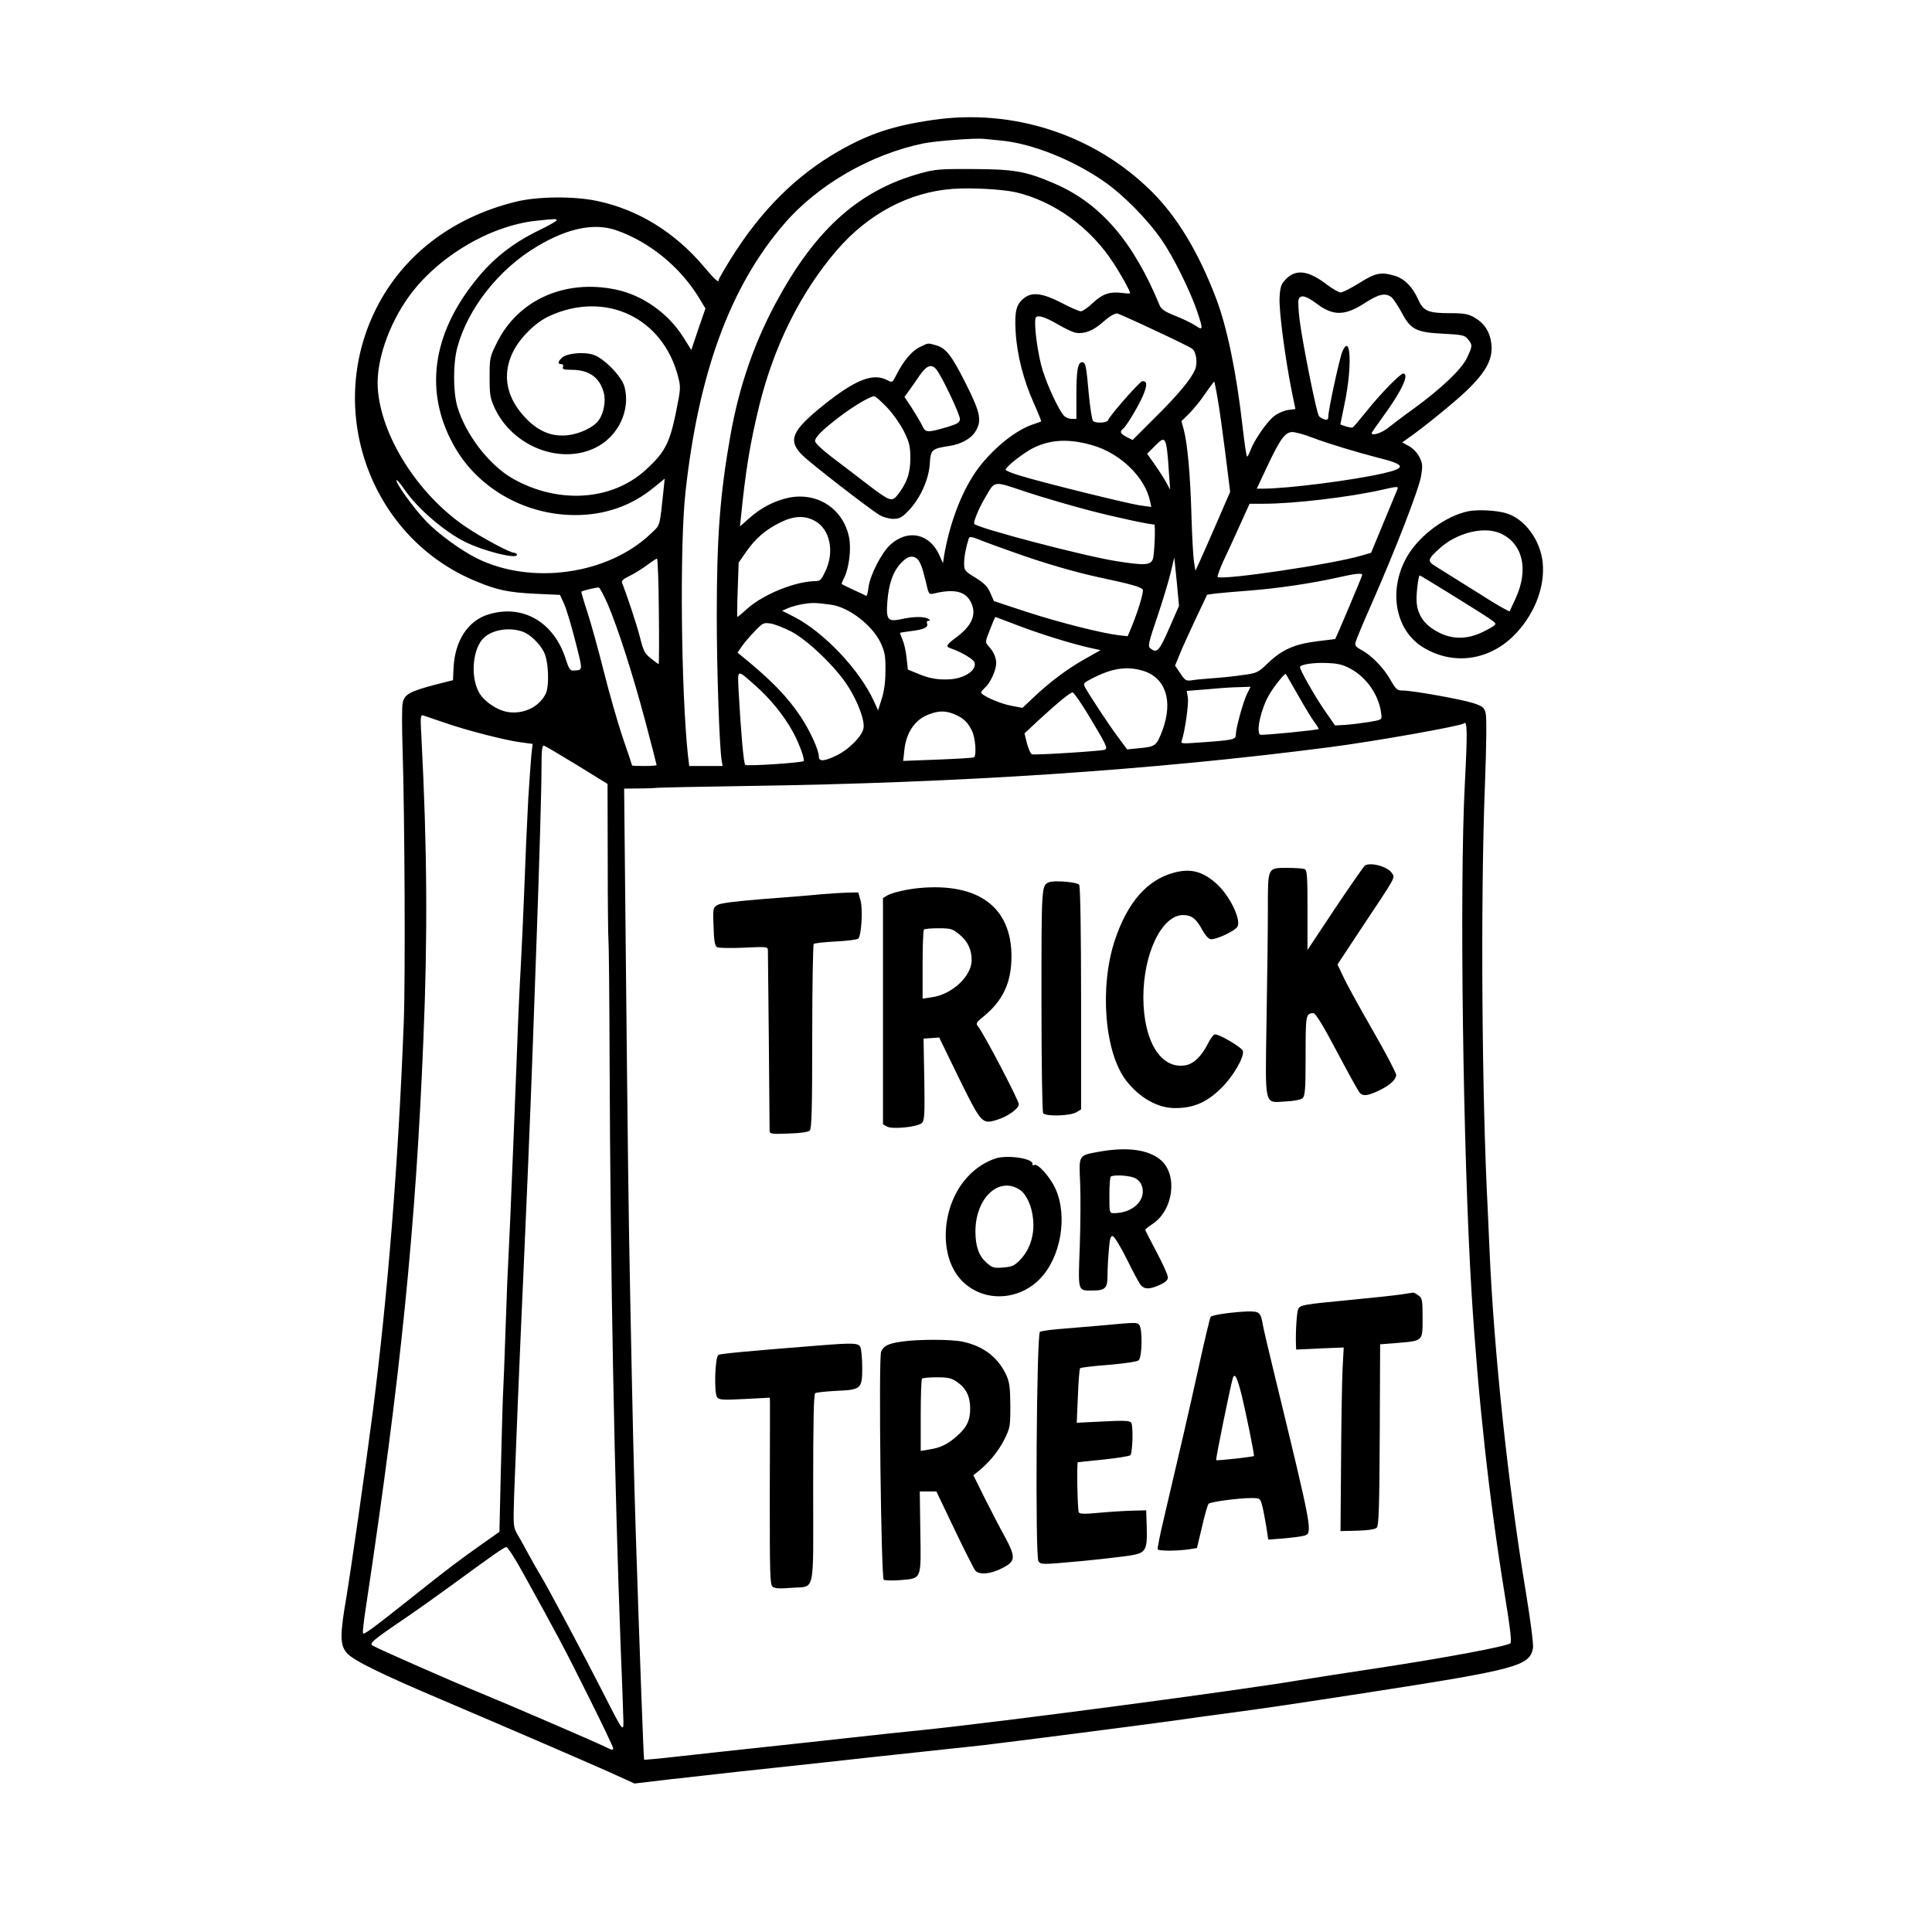 <?xml version="1.0" standalone="no"?>
<!DOCTYPE svg PUBLIC "-//W3C//DTD SVG 20010904//EN"
 "http://www.w3.org/TR/2001/REC-SVG-20010904/DTD/svg10.dtd">
<svg version="1.0" xmlns="http://www.w3.org/2000/svg"
 width="1024pt" height="1024pt" viewBox="0 0 1024 1024"
 preserveAspectRatio="xMidYMid meet">
<g transform="translate(0,1024) scale(0.1,-0.1)"
fill="#000000" stroke="none">
<path d="M4943 9604 c-208 -30 -337 -73 -498 -165 -227 -130 -414 -317 -573
-573 -34 -55 -62 -103 -62 -108 0 -20 -19 -3 -82 72 -153 180 -348 300 -564
345 -121 26 -316 24 -429 -4 -348 -85 -616 -296 -755 -595 -252 -541 -3 -1192
541 -1416 114 -48 175 -60 315 -67 l132 -6 21 -46 c12 -25 39 -115 60 -198 42
-166 43 -154 -15 -157 -11 -1 -22 17 -34 56 -61 199 -227 297 -409 242 -110
-32 -180 -139 -187 -283 l-3 -66 -98 -25 c-133 -35 -160 -51 -169 -97 -4 -20
-4 -133 0 -252 11 -357 15 -1211 6 -1441 -29 -746 -84 -1436 -165 -2070 -39
-298 -113 -818 -140 -981 -34 -197 -33 -248 3 -290 32 -38 175 -109 517 -254
364 -155 718 -308 869 -375 l139 -63 186 22 c102 11 267 30 366 41 99 10 304
33 455 49 151 17 383 42 515 56 132 14 278 30 325 35 145 17 868 110 1010 130
74 11 205 29 290 40 229 31 316 44 745 110 781 121 853 140 870 234 4 18 -13
147 -39 306 -93 559 -168 1270 -191 1800 -3 74 -8 176 -10 225 -31 590 -38
1636 -15 2232 9 234 10 373 4 395 -8 29 -17 35 -64 51 -61 20 -322 67 -375 67
-30 0 -36 6 -65 56 -36 64 -100 130 -154 159 -30 16 -36 24 -31 42 3 12 41
104 86 205 129 294 250 607 261 674 9 54 8 67 -8 100 -11 23 -34 47 -55 59
l-37 20 42 30 c78 55 241 188 299 244 106 102 142 171 131 253 -8 61 -38 106
-89 135 -33 19 -55 23 -126 23 -121 0 -145 11 -173 74 -29 65 -72 109 -123
124 -73 22 -103 16 -188 -38 -44 -27 -88 -50 -99 -50 -10 0 -42 18 -71 40
-100 77 -166 86 -221 29 -24 -25 -29 -40 -32 -97 -4 -68 30 -325 66 -503 l18
-87 -38 -5 c-22 -3 -55 -17 -74 -32 -39 -30 -106 -127 -126 -181 -7 -19 -15
-34 -18 -34 -4 0 -14 71 -24 158 -33 290 -82 527 -141 682 -93 244 -205 429
-339 563 -303 302 -735 444 -1163 381z m363 -109 c161 -15 376 -100 543 -215
103 -71 232 -201 309 -313 61 -88 150 -268 187 -377 33 -98 32 -104 -10 -75
-20 13 -67 36 -106 51 -53 21 -74 35 -82 54 -140 340 -314 542 -558 647 -150
65 -213 76 -429 77 -174 1 -204 -1 -279 -22 -319 -87 -549 -288 -754 -660
-126 -227 -209 -465 -256 -732 -55 -311 -72 -537 -72 -954 0 -287 14 -696 26
-768 l5 -28 -89 0 -88 0 -7 58 c-36 341 -44 1109 -13 1392 69 633 237 1091
522 1422 178 208 461 371 740 428 65 13 271 29 320 24 17 -2 57 -6 91 -9z m78
-274 c204 -48 396 -187 518 -376 42 -64 88 -148 88 -159 0 -2 -18 -2 -39 1
-67 9 -107 -4 -158 -52 -26 -25 -55 -45 -64 -45 -10 0 -56 20 -103 45 -99 51
-156 59 -198 25 -42 -32 -51 -70 -45 -178 7 -121 42 -259 97 -380 23 -52 40
-94 38 -96 -1 -1 -24 -9 -51 -18 -102 -37 -238 -155 -311 -272 -71 -113 -125
-264 -152 -421 l-6 -40 -18 40 c-51 117 -167 143 -261 58 -47 -43 -109 -164
-116 -228 -3 -25 -8 -44 -12 -43 -3 2 -33 16 -66 31 -32 15 -61 29 -63 31 -2
2 3 17 12 33 26 52 39 155 26 216 -31 151 -168 240 -320 209 -74 -16 -145 -52
-207 -107 l-51 -45 4 38 c26 259 49 401 98 601 78 317 219 600 409 822 167
195 385 311 617 328 98 7 263 -2 334 -18z m-2434 -149 c0 -4 -40 -27 -90 -51
-151 -73 -261 -162 -361 -295 -218 -287 -247 -590 -82 -867 128 -214 372 -349
632 -349 157 0 298 49 415 145 l59 48 -6 -59 c-22 -204 -16 -183 -68 -233
-227 -217 -635 -274 -924 -129 -85 43 -203 129 -266 195 -65 67 -167 209 -157
218 2 3 22 -20 42 -50 69 -100 210 -222 321 -277 98 -49 275 -93 275 -69 0 6
-7 11 -15 11 -22 0 -173 81 -257 138 -254 172 -451 484 -466 738 -8 140 57
330 162 478 152 213 431 380 679 406 104 11 107 11 107 2z m315 -52 c177 -61
342 -196 442 -362 l32 -53 -38 -110 -37 -110 -40 64 c-80 129 -216 226 -359
256 -270 57 -519 -54 -631 -281 -38 -76 -39 -81 -39 -183 0 -94 3 -112 27
-164 95 -203 347 -302 534 -210 121 59 187 199 154 323 -14 54 -109 152 -166
170 -49 16 -138 8 -164 -15 -24 -21 -26 -35 -5 -35 9 0 12 -6 9 -15 -5 -12 4
-15 45 -15 93 0 149 -40 171 -121 12 -45 0 -111 -28 -148 -27 -37 -100 -71
-165 -78 -80 -8 -147 18 -213 83 -110 110 -136 235 -75 359 37 75 120 157 193
190 297 136 601 -8 682 -321 15 -58 14 -64 -13 -198 -33 -157 -59 -206 -159
-297 -179 -163 -461 -182 -702 -47 -126 71 -252 234 -296 383 -23 79 -23 228
0 314 57 209 222 417 426 537 162 96 300 123 415 84z m4110 -355 c10 -9 35
-46 55 -83 47 -89 76 -104 223 -111 99 -5 111 -8 128 -30 24 -29 24 -35 -5
-96 -27 -60 -133 -161 -279 -268 -55 -39 -117 -87 -139 -104 -34 -28 -88 -45
-88 -28 0 2 29 44 64 92 95 130 138 223 103 223 -16 0 -126 -113 -201 -208
-32 -40 -62 -75 -66 -77 -4 -3 -21 0 -37 5 l-29 10 23 113 c41 197 32 379 -13
272 -15 -37 -74 -309 -74 -344 0 -14 -5 -18 -20 -14 -10 3 -24 11 -29 17 -13
15 -87 385 -103 511 -6 50 -9 99 -5 108 10 27 38 20 95 -22 89 -67 150 -66
259 5 72 46 105 53 138 29z m-1340 -136 c164 -76 268 -126 283 -137 22 -15 31
-76 16 -111 -21 -51 -94 -138 -217 -259 l-114 -114 -32 16 c-34 18 -38 28 -17
45 21 18 95 144 111 192 16 43 13 59 -10 59 -13 0 -172 -181 -182 -207 -5 -14
-61 -18 -79 -5 -6 4 -16 68 -23 142 -14 155 -17 170 -36 170 -23 0 -30 -45
-30 -178 l0 -122 -26 0 c-14 0 -33 8 -41 18 -27 30 -85 154 -112 240 -24 76
-46 233 -38 273 4 24 45 13 122 -32 36 -21 77 -40 92 -43 43 -7 92 11 139 53
38 33 60 47 79 50 2 1 54 -22 115 -50z m419 -404 c9 -50 27 -180 41 -291 l25
-201 -69 -159 c-38 -87 -79 -181 -92 -209 l-23 -50 -8 50 c-4 28 -10 136 -13
240 -6 218 -21 382 -40 454 l-13 49 40 39 c21 21 60 68 85 105 26 38 48 67 49
65 1 -1 10 -43 18 -92z m503 -205 c82 -31 234 -77 343 -105 150 -37 157 -55
31 -84 -163 -37 -500 -80 -633 -81 l-37 0 55 117 c69 146 95 183 134 183 15 0
64 -13 107 -30z m-1167 -40 c150 -43 281 -172 306 -299 l6 -28 -64 9 c-69 11
-520 122 -635 158 -40 12 -73 26 -73 30 0 16 95 90 147 116 92 45 189 50 313
14z m384 22 c9 -14 15 -59 21 -160 l7 -97 -22 40 c-12 22 -40 65 -61 95 l-39
55 37 37 c38 39 48 44 57 30z m-398 -368 c134 -35 315 -74 342 -74 7 0 1 -163
-8 -184 -12 -32 -44 -34 -194 -10 -167 26 -728 173 -752 197 -7 7 22 80 56
137 56 95 38 93 221 32 88 -29 239 -73 335 -98z m1631 114 c-3 -7 -36 -86 -73
-176 l-67 -162 -52 -15 c-155 -46 -741 -132 -761 -113 -3 4 10 39 28 80 19 40
59 126 88 191 l53 117 73 0 c163 0 456 35 629 74 78 18 88 19 82 4z m-3086
-170 c78 -44 103 -162 54 -265 -21 -45 -28 -53 -52 -53 -106 -1 -273 -68 -360
-144 -28 -26 -53 -46 -55 -46 -1 0 -1 65 2 144 l5 144 39 56 c49 71 103 118
180 156 73 37 132 39 187 8z m1048 -164 c155 -56 326 -106 456 -134 171 -36
226 -52 232 -66 5 -14 -26 -116 -60 -198 l-20 -48 -47 5 c-91 11 -318 68 -489
124 l-173 57 -19 43 c-14 34 -32 52 -79 81 -57 35 -60 39 -60 77 0 34 10 86
25 132 3 10 18 8 57 -8 29 -12 109 -41 177 -65z m-513 -32 c19 -12 32 -46 50
-121 16 -71 17 -73 43 -67 106 26 167 13 196 -44 33 -64 9 -124 -75 -187 -54
-40 -60 -50 -32 -59 56 -19 122 -58 127 -75 14 -43 -59 -89 -143 -90 -59 -2
-103 7 -163 33 l-47 19 -7 62 c-3 34 -13 77 -21 95 -8 19 -14 36 -14 37 0 2
26 6 58 10 68 8 93 20 86 40 -4 9 0 15 7 15 11 0 11 3 -1 10 -20 13 -77 13
-140 -1 -75 -16 -84 -5 -77 91 7 95 30 161 72 205 31 34 58 43 81 27z m-1364
-282 c2 -154 1 -280 -1 -280 -2 0 -20 13 -41 30 -33 26 -40 40 -58 112 -18 70
-72 233 -95 288 -5 11 7 22 41 38 26 13 68 39 92 57 25 19 48 34 52 34 4 1 9
-125 10 -279z m2705 -90 c-53 -121 -65 -134 -99 -107 -15 11 -12 27 36 168 29
86 61 192 71 235 l19 79 13 -128 12 -128 -52 -119z m1023 283 c0 -7 -139 -335
-143 -340 -1 0 -45 -6 -97 -12 -118 -15 -183 -43 -258 -114 -55 -53 -60 -55
-137 -65 -44 -7 -116 -14 -160 -17 -44 -3 -94 -8 -111 -11 -27 -4 -34 0 -58
37 l-28 41 23 56 c12 32 51 116 85 189 l62 131 43 6 c24 3 107 10 184 16 153
12 332 39 465 69 93 21 130 25 130 14z m-3999 -155 c54 -127 130 -362 199
-620 33 -125 60 -230 60 -233 0 -3 -29 -5 -65 -5 -36 0 -65 1 -65 3 0 2 -22
69 -50 149 -27 81 -72 238 -100 350 -28 112 -67 252 -86 311 -20 60 -34 110
-33 111 7 6 84 24 93 22 5 -1 26 -41 47 -88z m1183 -3 c96 -13 221 -110 265
-205 21 -47 25 -69 24 -145 0 -60 -7 -110 -20 -150 l-19 -60 -21 46 c-75 167
-267 370 -427 451 l-61 31 35 15 c19 8 55 17 80 21 44 7 63 7 144 -4z m988
-109 c120 -46 285 -97 382 -119 l59 -13 -85 -48 c-91 -51 -187 -123 -275 -207
l-54 -51 -62 12 c-59 11 -157 55 -157 70 0 4 10 15 21 26 28 24 58 91 59 127
0 32 -13 62 -41 93 -18 20 -18 21 8 87 14 37 27 67 29 67 1 0 53 -20 116 -44z
m-1197 -34 c87 -46 234 -187 298 -287 56 -87 93 -189 83 -228 -10 -42 -78
-110 -140 -140 -67 -33 -96 -35 -96 -7 0 35 -47 137 -96 211 -71 107 -157 195
-313 322 l-22 18 22 32 c12 18 43 54 68 80 44 46 48 48 86 42 21 -3 71 -23
110 -43z m-1422 -1 c38 -15 86 -61 109 -105 26 -49 31 -185 9 -226 -37 -69
-116 -106 -199 -94 -58 9 -131 59 -156 109 -44 86 -29 230 28 284 47 45 139
58 209 32z m4386 -196 c87 -48 151 -142 162 -240 4 -30 4 -30 -66 -42 -38 -6
-95 -13 -125 -15 l-54 -3 -59 85 c-50 73 -127 209 -127 224 0 14 73 25 140 22
61 -2 86 -8 129 -31z m-1102 -10 c121 -36 162 -160 104 -316 -31 -82 -37 -86
-117 -94 l-70 -7 -51 69 c-50 67 -148 217 -172 260 -11 21 -8 24 41 49 104 53
180 64 265 39z m-2053 -79 c82 -73 151 -159 199 -246 34 -63 64 -146 56 -154
-10 -9 -301 -28 -309 -20 -9 9 -23 173 -35 387 -6 124 -12 122 89 33z m2876
-51 c34 -60 73 -125 87 -143 14 -18 23 -34 22 -36 -9 -6 -302 -35 -310 -30
-23 14 4 137 48 212 23 41 83 116 88 110 1 -2 30 -52 65 -113z m-272 4 c-21
-45 -58 -180 -58 -214 0 -25 -14 -28 -199 -41 -85 -6 -94 -6 -88 9 16 43 38
195 33 228 l-6 37 113 9 c61 6 137 11 169 11 l56 2 -20 -41z m-841 -106 c100
-166 106 -180 88 -187 -20 -7 -370 -29 -386 -24 -6 2 -18 28 -26 58 l-13 53
75 70 c102 94 167 147 180 147 6 0 43 -53 82 -117z m-710 2 c48 -20 71 -41 94
-87 19 -38 26 -132 11 -142 -5 -3 -91 -8 -192 -12 l-183 -7 6 55 c9 96 58 167
134 193 50 19 86 18 130 0z m-2702 -45 c113 -40 331 -96 409 -105 l59 -8 -7
-61 c-3 -33 -10 -135 -16 -226 -8 -158 -13 -262 -25 -575 -3 -77 -10 -221 -15
-320 -6 -99 -15 -301 -20 -450 -10 -257 -23 -586 -35 -870 -3 -71 -8 -168 -10
-215 -3 -47 -10 -213 -15 -370 -5 -157 -12 -330 -15 -385 -2 -55 -7 -236 -11
-402 l-7 -302 -81 -57 c-148 -105 -189 -136 -381 -289 -214 -170 -254 -199
-261 -192 -3 3 4 67 16 143 184 1224 263 2002 304 3004 23 545 20 1017 -10
1594 -7 124 -6 129 12 123 10 -3 60 -20 109 -37z m5409 -321 c-29 -548 -10
-1965 36 -2709 34 -549 94 -1093 174 -1583 31 -190 39 -260 31 -267 -20 -16
-346 -77 -695 -130 -184 -28 -373 -57 -420 -65 -317 -54 -1586 -222 -2005
-265 -110 -11 -279 -29 -375 -40 -96 -11 -303 -33 -460 -50 -157 -17 -363 -39
-459 -50 -96 -11 -176 -18 -177 -17 -3 3 -24 576 -44 1192 -11 349 -17 607
-30 1270 -9 457 -12 691 -26 2083 l-6 602 78 1 c44 0 86 2 94 3 8 2 222 6 475
10 1131 16 2146 83 3095 206 238 31 695 112 709 126 18 18 19 -49 5 -317z
m-4706 96 l162 -100 1 -400 c0 -220 2 -413 4 -430 2 -16 5 -304 6 -640 4
-1116 26 -2243 59 -3115 6 -146 12 -303 13 -349 4 -102 7 -106 -109 122 -96
189 -295 562 -329 617 -12 19 -39 67 -60 105 -21 39 -48 89 -62 111 -23 41
-23 45 -18 210 7 191 28 711 50 1194 8 179 17 386 20 460 3 74 8 185 10 245 3
61 12 292 20 515 8 223 17 475 20 560 14 397 25 766 25 878 0 95 3 123 13 120
7 -2 85 -48 175 -103z m-286 -4282 c182 -329 216 -392 343 -647 74 -148 135
-275 135 -283 0 -10 -8 -9 -37 6 -52 26 -518 227 -684 295 -130 53 -520 224
-554 244 -20 11 2 30 175 147 63 43 174 122 245 174 226 165 277 201 289 201
7 0 47 -62 88 -137z"/>
<path d="M4874 8400 c-42 -21 -85 -72 -123 -147 -21 -41 -21 -42 -48 -28 -76
40 -169 3 -338 -132 -170 -137 -191 -187 -112 -266 43 -43 353 -283 410 -318
18 -10 50 -19 71 -19 34 0 46 7 82 44 62 65 107 165 112 248 5 75 10 80 102
94 63 9 117 39 140 77 35 57 27 99 -50 252 -77 153 -106 190 -159 205 -46 13
-39 13 -87 -10z m88 -117 c29 -34 129 -245 126 -266 -2 -16 -16 -25 -60 -38
-115 -34 -122 -34 -141 7 -10 20 -35 61 -55 93 l-38 57 25 35 c14 20 41 57 58
83 35 49 60 58 85 29z m-260 -203 c32 -34 71 -90 90 -128 28 -57 33 -78 33
-142 0 -79 -19 -132 -69 -195 -29 -36 -41 -32 -162 61 -55 42 -138 106 -186
142 -50 38 -88 74 -88 84 0 21 39 60 131 130 73 56 162 108 183 108 6 0 36
-27 68 -60z"/>
<path d="M7234 5652 c-6 -4 -77 -106 -158 -227 l-146 -220 0 211 c0 184 -2
213 -16 218 -9 3 -49 6 -89 6 -108 0 -105 5 -105 -214 0 -101 -3 -365 -7 -587
-7 -476 -15 -443 102 -437 41 2 79 9 88 17 14 11 17 42 17 224 0 218 1 226 41
227 12 0 51 -64 124 -202 59 -112 114 -211 122 -220 18 -20 45 -16 108 15 53
26 85 56 85 80 0 11 -57 119 -126 239 -69 120 -139 247 -155 283 l-30 63 128
194 c187 281 178 264 160 291 -22 34 -114 59 -143 39z"/>
<path d="M6220 5614 c-140 -38 -243 -156 -310 -354 -84 -250 -56 -602 61 -750
72 -91 167 -144 259 -143 97 0 168 31 244 107 62 61 120 161 114 195 -4 19
-133 95 -151 88 -7 -2 -24 -26 -37 -53 -33 -63 -73 -102 -115 -110 -131 -24
-224 125 -225 359 0 234 98 437 211 437 45 0 71 -21 102 -80 14 -26 32 -46 43
-48 28 -4 131 44 143 67 20 37 -41 163 -109 225 -75 68 -140 85 -230 60z"/>
<path d="M5560 5564 c-40 -16 -40 -17 -40 -623 0 -339 4 -592 9 -601 13 -19
147 -15 178 6 l23 14 0 588 c0 342 -4 593 -10 602 -9 15 -130 25 -160 14z"/>
<path d="M4870 5533 c-64 -6 -145 -25 -167 -39 l-23 -14 0 -600 0 -599 21 -12
c30 -16 164 -2 185 19 14 13 16 44 13 231 l-4 216 41 3 42 3 105 -216 c119
-241 122 -245 202 -220 54 16 115 59 115 82 0 21 -188 380 -217 414 -12 14 -8
21 33 54 100 82 145 179 145 314 1 263 -176 394 -491 364z m214 -245 c45 -36
66 -81 66 -137 0 -85 -105 -183 -213 -197 l-47 -7 0 180 c0 99 3 183 7 186 3
4 38 7 77 7 65 0 75 -3 110 -32z"/>
<path d="M4350 5500 c-47 -5 -184 -16 -305 -25 -149 -12 -228 -22 -243 -32
-23 -14 -24 -19 -20 -114 2 -75 7 -102 18 -109 8 -5 70 -6 142 -3 121 6 128 5
128 -13 0 -10 2 -226 5 -479 2 -253 4 -468 4 -478 1 -17 9 -19 101 -15 64 2
104 8 112 16 10 10 13 114 13 497 0 266 4 487 8 492 5 4 58 10 117 13 60 3
114 10 119 15 17 17 25 155 12 203 l-12 42 -57 -1 c-31 -1 -95 -5 -142 -9z"/>
<path d="M5822 4135 c-106 -19 -104 -16 -97 -164 3 -69 2 -222 -2 -339 -9
-241 -12 -232 67 -232 68 0 80 12 80 79 0 32 3 93 7 135 5 62 9 76 21 74 9 -2
42 -57 75 -123 32 -66 66 -128 74 -137 21 -23 47 -22 101 2 30 14 42 25 42 40
0 12 -27 72 -60 134 -33 62 -60 115 -60 118 0 3 18 17 39 31 110 73 134 258
45 337 -65 57 -180 73 -332 45z m186 -136 c18 -6 35 -22 42 -39 31 -75 -42
-150 -146 -150 -24 0 -24 2 -24 93 0 52 3 97 7 100 10 11 87 8 121 -4z"/>
<path d="M5280 4101 c-54 -17 -108 -51 -151 -98 -142 -152 -157 -426 -29 -553
110 -111 293 -107 409 9 113 113 152 333 85 481 -28 62 -95 137 -113 125 -6
-3 -10 -1 -9 5 7 29 -128 50 -192 31z m125 -167 c34 -22 63 -84 70 -150 10
-84 -14 -163 -64 -217 -33 -35 -44 -41 -93 -45 -50 -4 -58 -2 -90 26 -40 36
-58 86 -58 165 0 177 124 294 235 221z"/>
<path d="M7425 3379 c-33 -5 -154 -18 -270 -29 -247 -24 -262 -26 -274 -48 -8
-15 -15 -126 -12 -191 l1 -24 126 6 126 5 -6 -112 c-3 -61 -7 -280 -8 -486
l-3 -375 89 2 c59 2 94 7 103 16 11 10 14 108 16 493 l2 479 90 7 c139 12 135
8 135 132 0 97 -2 106 -22 120 -12 9 -25 15 -28 15 -3 -1 -32 -5 -65 -10z"/>
<path d="M6490 3278 c-36 -5 -68 -12 -73 -17 -4 -4 -34 -131 -67 -282 -56
-253 -94 -416 -184 -799 -19 -79 -32 -148 -30 -152 6 -9 101 -9 164 0 l44 7
27 113 c14 62 30 117 35 122 11 10 158 30 226 30 46 0 47 -1 57 -37 6 -21 15
-71 22 -111 l11 -72 81 6 c45 4 93 10 107 14 50 13 49 15 -160 875 -27 110
-52 218 -56 240 -12 70 -18 75 -82 74 -31 -1 -86 -6 -122 -11z m90 -428 c22
-89 70 -323 66 -327 -5 -5 -196 -26 -200 -22 -4 4 79 410 89 437 10 26 22 1
45 -88z"/>
<path d="M5830 3214 c-80 -7 -181 -15 -226 -19 -44 -4 -85 -10 -92 -14 -18
-11 -26 -1191 -8 -1216 13 -18 19 -18 207 -1 107 10 228 24 269 30 94 14 101
25 98 151 l-3 90 -75 -2 c-41 -1 -120 -6 -175 -11 -73 -7 -102 -7 -107 2 -7
10 -12 266 -5 266 1 0 62 7 135 14 74 8 138 18 143 23 12 12 16 154 5 172 -7
11 -35 13 -149 7 l-140 -7 6 141 c3 78 8 144 12 148 3 4 71 12 151 18 83 7
151 17 159 24 19 16 21 170 3 188 -14 14 -12 14 -208 -4z"/>
<path d="M4778 3129 c-71 -10 -96 -23 -108 -54 -14 -36 0 -1198 14 -1208 6 -4
45 -5 86 -2 116 10 112 -1 108 255 l-3 215 44 0 44 0 96 -201 c53 -111 103
-209 110 -218 20 -24 80 -20 142 12 72 36 74 57 16 165 -25 45 -73 137 -107
205 l-61 123 25 20 c56 44 108 107 139 169 31 62 32 70 32 180 -1 95 -4 123
-21 161 -44 95 -121 154 -232 178 -60 13 -239 13 -324 0z m292 -212 c49 -32
72 -77 72 -140 1 -65 -18 -104 -74 -152 -49 -42 -85 -59 -145 -68 l-43 -7 0
188 c0 104 3 192 7 195 3 4 39 7 78 7 58 0 78 -4 105 -23z"/>
<path d="M4345 3109 c-383 -30 -526 -44 -537 -50 -19 -12 -24 -204 -7 -225 11
-14 32 -15 146 -9 l133 7 1 -23 c0 -13 0 -236 -1 -495 0 -414 1 -473 15 -484
11 -9 37 -11 97 -6 132 11 118 -50 118 526 0 363 3 501 11 506 7 4 55 9 108
12 136 6 141 10 141 123 0 50 -5 99 -10 110 -12 21 -37 22 -215 8z"/>
<path d="M7781 7530 c-118 -25 -253 -124 -319 -233 -106 -176 -71 -394 79
-487 170 -105 376 -68 511 92 89 104 135 233 125 351 -10 122 -95 238 -195
267 -55 16 -151 20 -201 10z m167 -115 c123 -52 157 -193 84 -349 l-31 -67
-33 17 c-18 9 -98 58 -178 109 -80 50 -162 101 -182 114 -44 27 -42 37 23 95
89 81 230 117 317 81z m-256 -326 c235 -146 239 -149 232 -160 -3 -6 -34 -24
-68 -40 -75 -36 -149 -38 -216 -8 -86 39 -129 96 -132 176 -1 46 10 133 17
133 2 0 77 -45 167 -101z"/>
</g>
</svg>

